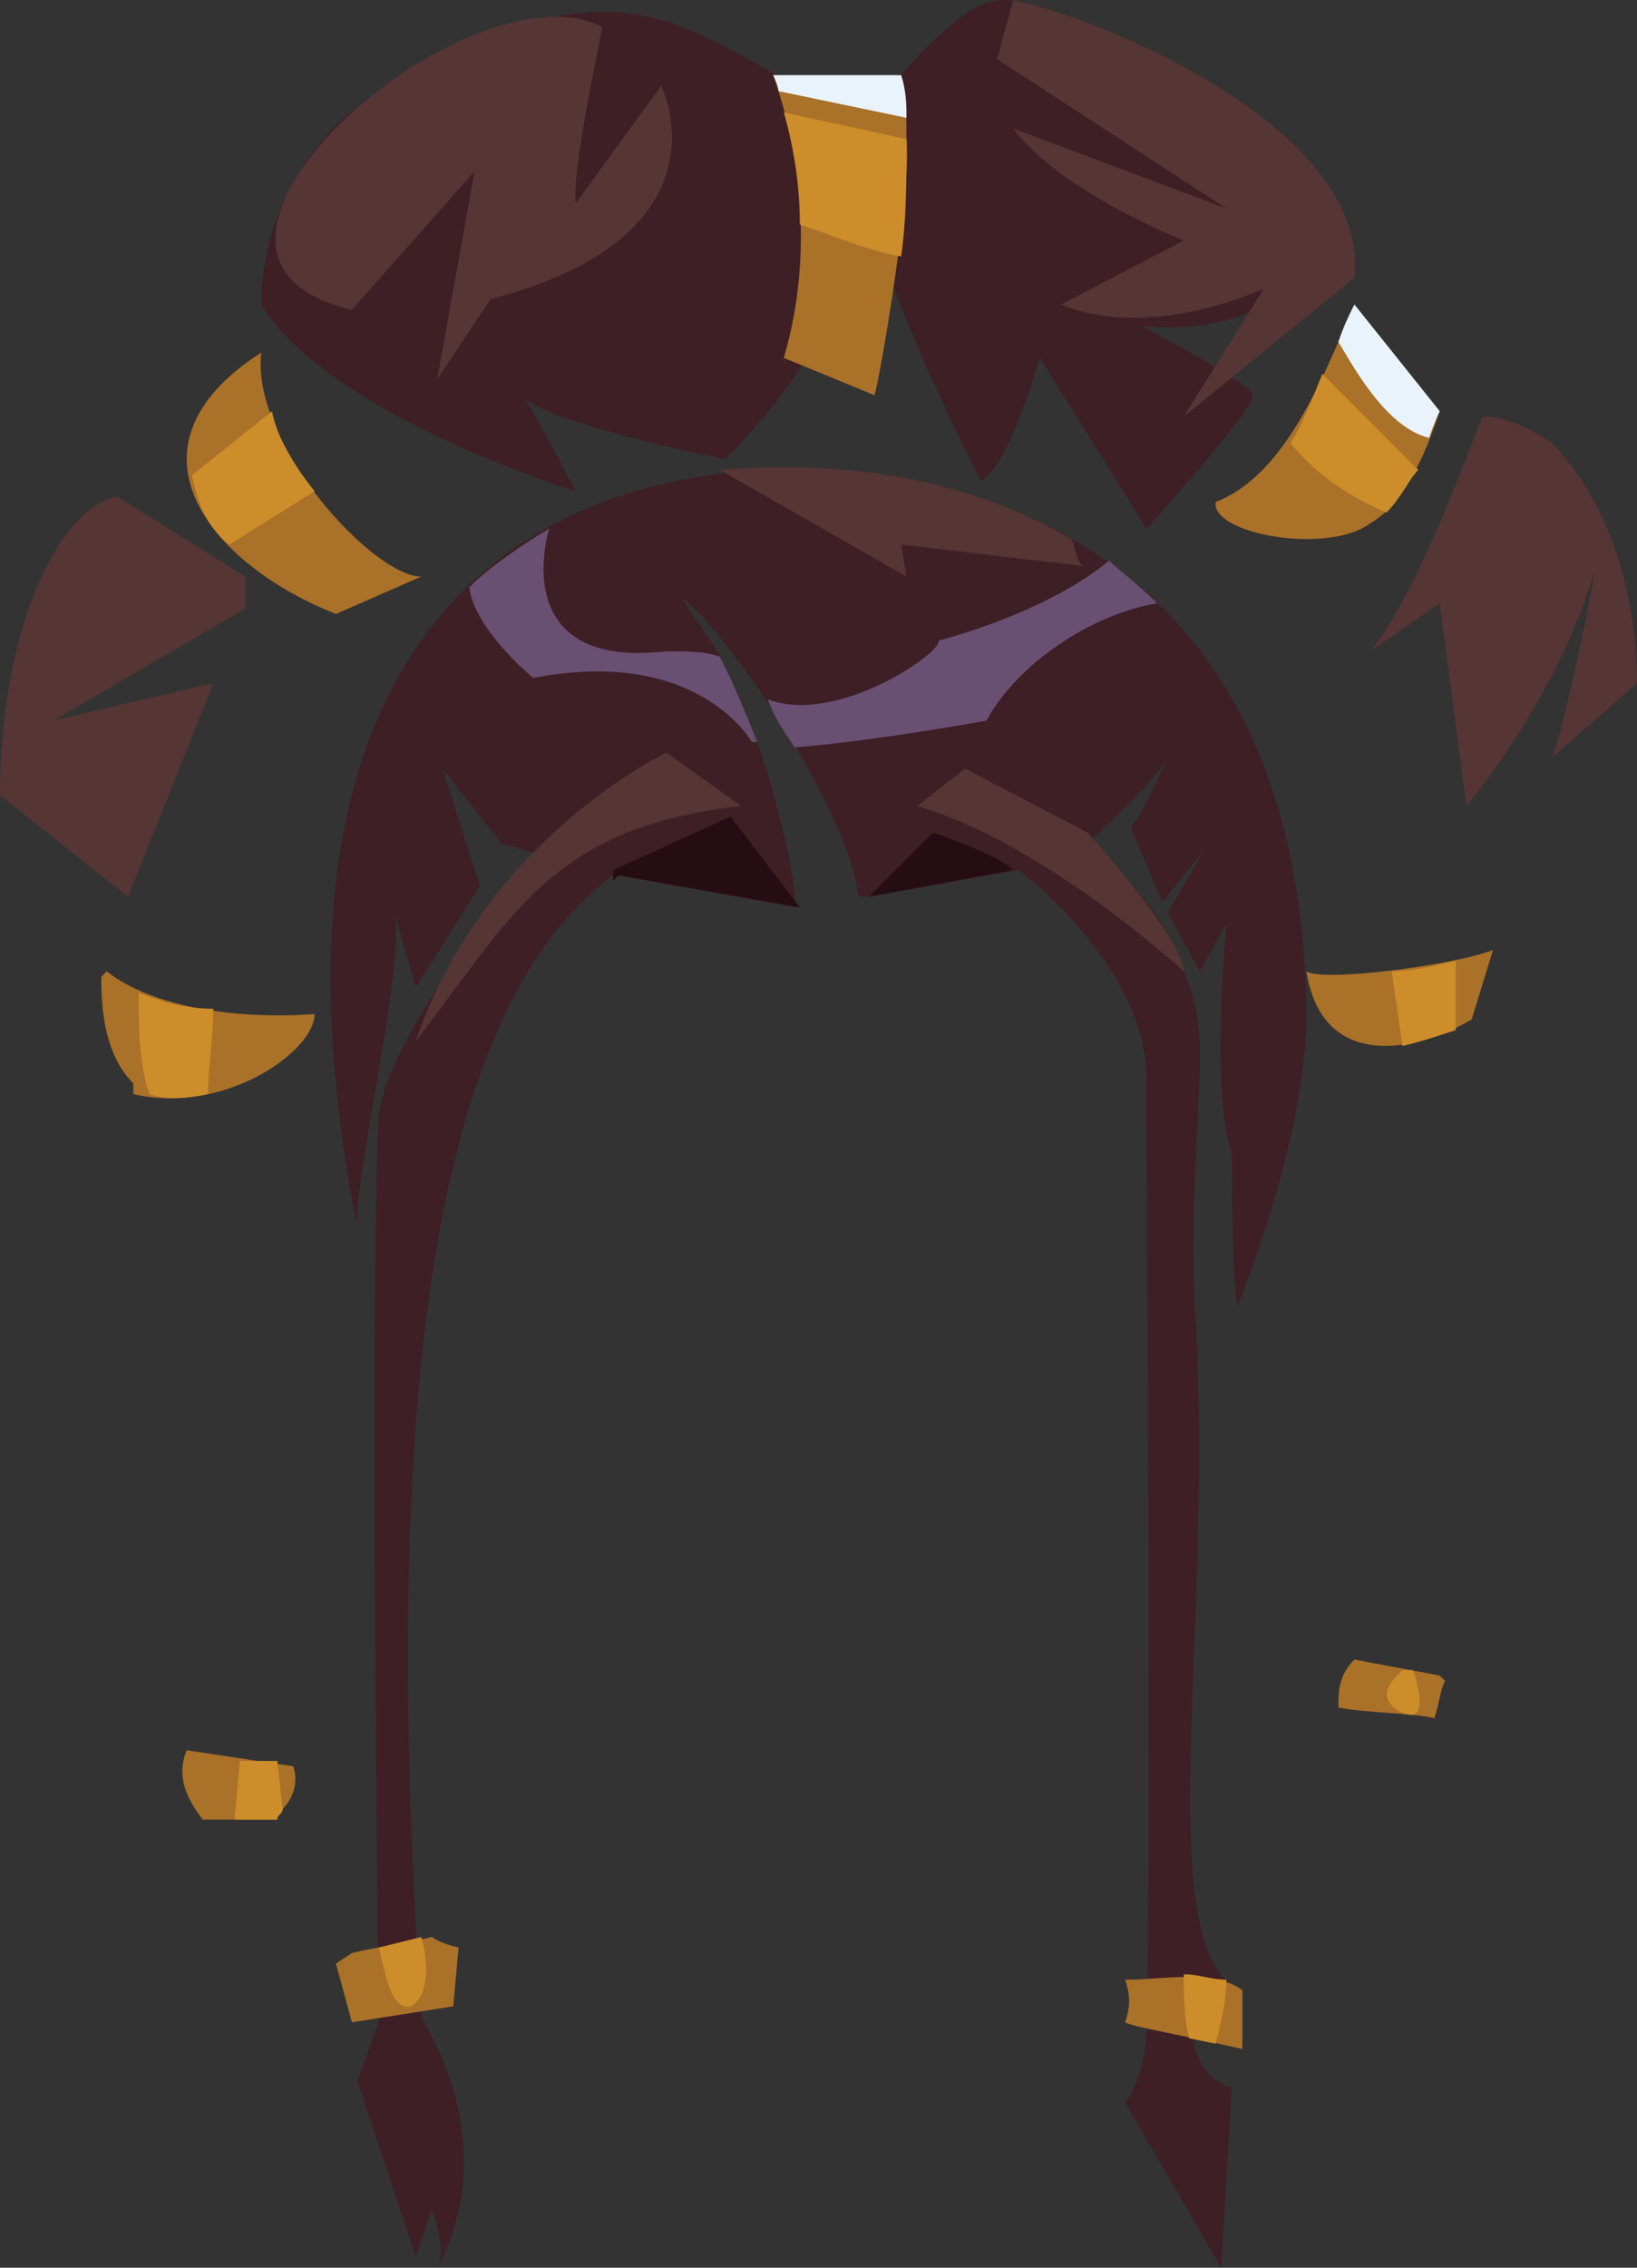 <?xml version="1.0" encoding="UTF-8" standalone="no"?>
<svg
   width="307"
   height="425.083"
   viewBox="0 0 307 425.083"
   version="1.1"
   id="svg75"
   sodipodi:docname="cb-layer-0678.svg"
   xmlns:inkscape="http://www.inkscape.org/namespaces/inkscape"
   xmlns:sodipodi="http://sodipodi.sourceforge.net/DTD/sodipodi-0.dtd"
   xmlns="http://www.w3.org/2000/svg"
   xmlns:svg="http://www.w3.org/2000/svg">
  <rect x="0" y="0" width="307" height="425.083" fill="#333333" stroke="none"/>
  <sodipodi:namedview
     id="namedview77"
     pagecolor="#ffffff"
     bordercolor="#666666"
     borderopacity="1.0"
     inkscape:pageshadow="2"
     inkscape:pageopacity="0.0"
     inkscape:pagecheckerboard="0" />
  <defs
     id="defs2" />
  <g
     transform="translate(0,0.083)"
     id="id-63317">
    <g
       transform="translate(48)"
       fill="#3e1f25"
       id="id-63318">
      <path
         d="m 183,216 c -4,-11 -1,-43 -1,-43 l -5,9 -6,-11 7,-12 -8,10 -6,-14 c 2,-2 6,-11 7,-13 -3,5 -12,13 -14,15 v 1 c 10,10 15,17 17,24 6,13 1,24 2,62 4,58 -8,117 7,128 1,0 -7,8 -7,9 -1,7 7,11 7,10 l -2,34 -18,-31 c 0,0 4,-5 4,-14 1,-40 0,-151 0,-179 -1,-21 -24,-38 -24,-38 v 0 l -28,5 h -2 c -2,-17 -25,-50 -33,-56 2,4 5,7 7,11 2,4 6,15 7,16 5,14 8,31 7,31 l -33,-6 c -1,0 -1,0 -1,0 -33,24 -44,95 -36,214 16,27 3,47 3,47 2,-3 -1,-11 -1,-11 l -3,9 -11,-33 4,-11 c -1,-91 -1,-148 0,-170 1,-8 8,-20 16,-31 0,0 0,0 0,0 5,-7 10,-14 13,-18 v 0 h 1 l -7,-2 -11,-14 7,22 -12,19 -4,-14 c 2,10 -8,52 -7,59 C -2,123 47,90 96,88 v 0 c 21,-1 100,3 101,102 0,13 -4,32 -13,55 -1,-7 -1,-29 -1,-29 z"
         id="id-63319" />
      <path
         d="m 187,74 c 0,3 -20,25 -20,25 L 147,67 c 0,0 -6,21 -11,23 0,0 -24,-45 -25,-70 7,1 8,-4 8,-4 23,-25 20,-17 54,-2 25,10 30,24 31,34 -9,7 -21,15 -38,13 0,0 21,11 21,13 z"
         id="path5" />
      <path
         d="M 102,69 C 98,75 93,81 88,86 88,86 53,79 50,74 51,75 60,92 60,92 60,92 14,78 1,57 1,45 6,24 32,12 c 38,-19 48,-7 73,6 0,16 0,46 -3,51 z"
         id="path7" />
    </g>
    <g
       id="id-63322">
      <path
         d="m 291,142 c 2,-4 8,-33 8,-35 -7,24 -24,44 -24,44 l -5,-38 -13,9 c 8,-10 16,-31 21,-44 4,0 9,2 13,5 10,10 16,27 16,45 z"
         fill="#563535"
         id="path10" />
      <path
         d="m 222,78 15,-24 c 0,0 -21,10 -38,3 l 23,-12 c 0,0 -23,-9 -32,-21 l 40,15 -43,-28 3,-11 c 16,3 67,24 64,52 z"
         fill="#563535"
         id="path12" />
      <path
         d="M 92,56 82,71 89,32 66,58 C 23,48 88,-8 113,5 c 0,0 -6,28 -5,33 l 16,-22 c 0,0 14,28 -32,40 z"
         fill="#563535"
         id="path14" />
      <path
         d="M 46,114 10,135 40,128 24,168 0,149 C 0,118 11,95 22,93 l 24,15 z"
         fill="#563535"
         id="path16" />
      <path
         d="m 169,102 1,6 -35,-20 c 25,-2 47,2 66,13 1,3 1,4 2,5 z"
         fill="#563535"
         id="path18" />
      <path
         d="m 172,151 9,-7 23,12 c 0,0 18,20 18,26 0,0 -26,-24 -50,-31 z"
         fill="#563535"
         id="path20" />
      <path
         d="m 139,151 -14,-10 c 0,0 -34,16 -47,54 18,-23 25,-40 61,-44 z"
         fill="#563535"
         id="path22" />
      <polygon
         points="115,165 115,163 137,153 150,170 116,164 "
         fill="#250d13"
         id="polygon24" />
      <path
         d="m 190,163 -27,5 12,-12 c 0,0 12,4 15,7 z"
         fill="#250d13"
         id="path26" />
      <path
         d="m 142,139 h -1 c 0,0 -10,-18 -41,-12 0,0 -11,-9 -12,-17 4,-4 10,-8 15,-11 -2,7 -4,26 22,23 4,0 7,0 10,1 3,6 5,11 7,16 z"
         fill="#694f71"
         id="path28" />
      <path
         d="m 217,113 c -12,2 -26,11 -32,22 0,0 -22,4 -36,5 -2,-3 -4,-6 -5,-9 13,5 33,-9 32,-11 0,0 20,-5 32,-15 2,2 5,4 9,8 z"
         fill="#694f71"
         id="path30" />
    </g>
    <g
       transform="translate(18,13)"
       id="id-63334">
      <path
         d="m 152,13 c 1,10 -5,45 -6,48 l -17,-7 c 5,-17 4,-36 -2,-53 l 24,1 c 1,3 1,7 1,11 z"
         fill="#aa7129"
         id="path33" />
      <path
         d="m 252,64 c -2,6 -6,17 -13,21 -8,6 -30,2 -29,-4 13,-5 20,-23 26,-37 z"
         fill="#aa7129"
         id="path35" />
      <path
         d="m 262,165 -4,13 c -10,6 -28,10 -31,-9 3,2 27,-1 35,-4 z"
         fill="#aa7129"
         id="path37" />
      <path
         d="m 253,302 c -1,2 -1,4 -2,7 -4,-1 -13,-1 -18,-2 0,-3 0,-6 3,-9 l 16,3 v 0 z"
         fill="#aa7129"
         id="path39" />
      <path
         d="m 215,360 v 11 c -13,-3 -20,-4 -22,-5 1,-3 1,-5 0,-8 h 1 c 5,0 16,-2 21,2 z"
         fill="#aa7129"
         id="path41" />
      <path
         d="m 68,352 -1,11 -19,3 -3,-11 c 0,0 3,-2 3,-2 4,-1 11,-2 15,-3 0,0 1,1 5,2 z"
         fill="#aa7129"
         id="path43" />
      <path
         d="m 35,326 c 0,1 -1,1 -1,2 H 20 c -3,-4 -5,-8 -3,-13 l 20,3 c 1,3 0,6 -2,8 z"
         fill="#aa7129"
         id="path45" />
      <path
         d="m 41,177 c 0,7 -17,19 -34,15 0,-1 0,-1 0,-2 -6,-6 -6,-16 -6,-20 l 1,-1 c 9,7 25,9 39,8 z"
         fill="#aa7129"
         id="path47" />
      <path
         d="m 61,95 -16,7 C 22,93 3,71 31,53 29,70 52,95 61,95 Z"
         fill="#aa7129"
         id="path49" />
      <path
         d="m 255,180 c -3,1 -6,2 -10,3 l -2,-14 c 4,0 8,-1 12,-2 z"
         fill="#cd8d2a"
         id="path51" />
      <path
         d="m 248,75 c -2,2 -3,5 -6,8 -7,-3 -13,-7 -18,-13 2,-3 4,-8 6,-13 z"
         fill="#cd8d2a"
         id="path53" />
      <path
         d="m 236,44 16,20 c 0,0 -1,2 -2,5 -8,-2 -14,-13 -17,-18 1,-3 2,-5 3,-7 z"
         fill="#e9f3fb"
         id="path55" />
      <path
         d="M 152,9 128,4 c 0,-1 -1,-3 -1,-3 h 24 c 1,3 1,6 1,8 z"
         fill="#e9f3fb"
         id="path57" />
      <path
         d="m 152,13 c 0,8 0,15 -1,22 -6,-1 -13,-4 -19,-6 0,-7 -1,-14 -3,-21 z"
         fill="#cd8d2a"
         id="path59" />
      <path
         d="M 25,89 C 21,86 19,81 18,76 L 33,64 c 1,5 4,10 8,15 z"
         fill="#cd8d2a"
         id="path61" />
      <path
         d="m 22,176 c 0,5 -1,12 -1,16 -5,1 -8,1 -11,0 -2,-6 -2,-13 -2,-19 5,2 9,3 14,3 z"
         fill="#cd8d2a"
         id="path63" />
      <path
         d="m 35,326 c 0,1 -1,1 -1,2 h -8 l 1,-11 h 7 z"
         fill="#cd8d2a"
         id="path65" />
      <path
         d="m 59,363 c -4,1 -5,-8 -6,-11 l 8,-2 c 1,3 2,11 -2,13 z"
         fill="#cd8d2a"
         id="path67" />
      <path
         d="m 212,358 c 0,4 -1,8 -2,12 l -5,-1 c -1,-4 -1,-8 -1,-12 3,0 5,1 8,1 z"
         fill="#cd8d2a"
         id="path69" />
      <path
         d="m 245,308 c -6,-3 -1,-7 0,-8 h 2 c 1,3 3,10 -2,8 z"
         fill="#cd8d2a"
         id="path71" />
    </g>
  </g>
</svg>
